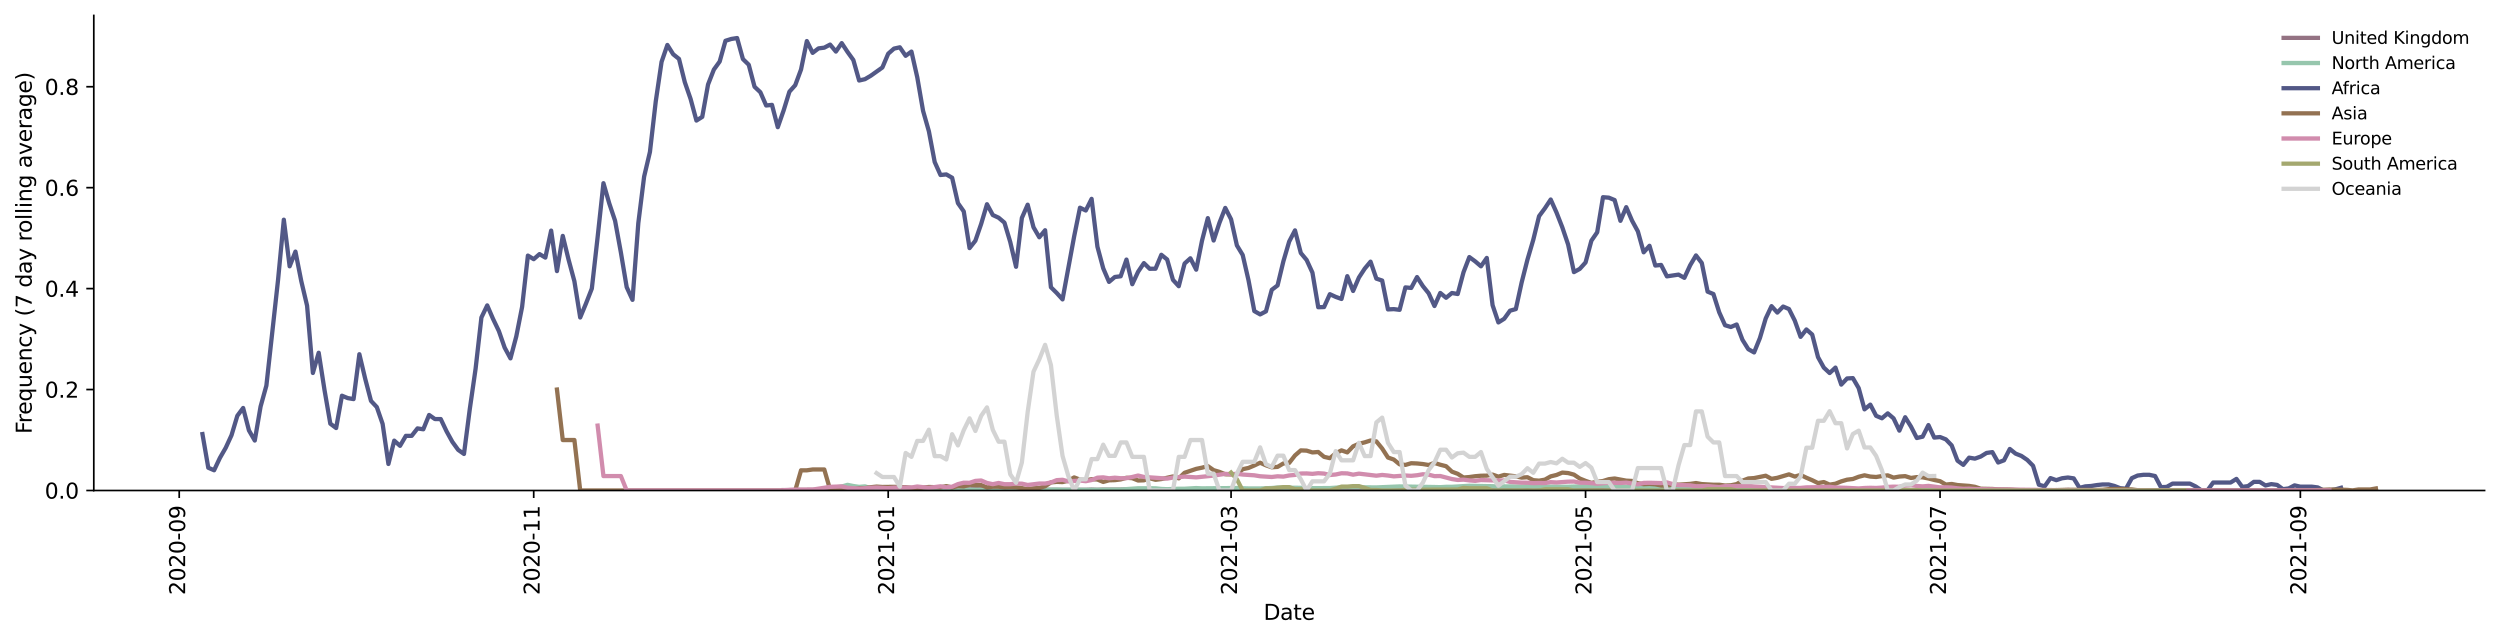 <?xml version="1.0" encoding="utf-8" standalone="no"?>
<!DOCTYPE svg PUBLIC "-//W3C//DTD SVG 1.1//EN"
  "http://www.w3.org/Graphics/SVG/1.1/DTD/svg11.dtd">
<svg height="298.621pt" version="1.1" viewBox="0 0 1166.981 298.621" width="1166.981pt" xmlns="http://www.w3.org/2000/svg" xmlns:xlink="http://www.w3.org/1999/xlink">
 <defs>
  <style type="text/css">*{stroke-linecap:butt;stroke-linejoin:round;}</style>
 </defs>
 <g id="figure_1">
  <g id="patch_1">
   <path d="M 0 298.621 
L 1166.981 298.621 
L 1166.981 0 
L 0 0 
z
" style="fill:#ffffff;"/>
  </g>
  <g id="axes_1">
   <g id="patch_2">
    <path d="M 43.781 228.96 
L 1159.781 228.96 
L 1159.781 7.2 
L 43.781 7.2 
z
" style="fill:#ffffff;"/>
   </g>
   <g id="matplotlib.axis_1">
    <g id="xtick_1">
     <g id="line2d_1">
      <defs>
       <path d="M 0 0 
L 0 3.5 
" id="m86f9f6226e" style="stroke:#000000;stroke-width:0.8;"/>
      </defs>
      <g>
       <use style="stroke:#000000;stroke-width:0.8;" x="83.658" xlink:href="#m86f9f6226e" y="228.96"/>
      </g>
     </g>
     <g id="text_1">
      <!-- 2020-09 -->
      <g transform="translate(86.417 277.743)rotate(-90)scale(0.1 -0.1)">
       <defs>
        <path d="M 1228 531 
L 3431 531 
L 3431 0 
L 469 0 
L 469 531 
Q 828 903 1448 1529 
Q 2069 2156 2228 2338 
Q 2531 2678 2651 2914 
Q 2772 3150 2772 3378 
Q 2772 3750 2511 3984 
Q 2250 4219 1831 4219 
Q 1534 4219 1204 4116 
Q 875 4013 500 3803 
L 500 4441 
Q 881 4594 1212 4672 
Q 1544 4750 1819 4750 
Q 2544 4750 2975 4387 
Q 3406 4025 3406 3419 
Q 3406 3131 3298 2873 
Q 3191 2616 2906 2266 
Q 2828 2175 2409 1742 
Q 1991 1309 1228 531 
z
" id="DejaVuSans-32" transform="scale(0.016)"/>
        <path d="M 2034 4250 
Q 1547 4250 1301 3770 
Q 1056 3291 1056 2328 
Q 1056 1369 1301 889 
Q 1547 409 2034 409 
Q 2525 409 2770 889 
Q 3016 1369 3016 2328 
Q 3016 3291 2770 3770 
Q 2525 4250 2034 4250 
z
M 2034 4750 
Q 2819 4750 3233 4129 
Q 3647 3509 3647 2328 
Q 3647 1150 3233 529 
Q 2819 -91 2034 -91 
Q 1250 -91 836 529 
Q 422 1150 422 2328 
Q 422 3509 836 4129 
Q 1250 4750 2034 4750 
z
" id="DejaVuSans-30" transform="scale(0.016)"/>
        <path d="M 313 2009 
L 1997 2009 
L 1997 1497 
L 313 1497 
L 313 2009 
z
" id="DejaVuSans-2d" transform="scale(0.016)"/>
        <path d="M 703 97 
L 703 672 
Q 941 559 1184 500 
Q 1428 441 1663 441 
Q 2288 441 2617 861 
Q 2947 1281 2994 2138 
Q 2813 1869 2534 1725 
Q 2256 1581 1919 1581 
Q 1219 1581 811 2004 
Q 403 2428 403 3163 
Q 403 3881 828 4315 
Q 1253 4750 1959 4750 
Q 2769 4750 3195 4129 
Q 3622 3509 3622 2328 
Q 3622 1225 3098 567 
Q 2575 -91 1691 -91 
Q 1453 -91 1209 -44 
Q 966 3 703 97 
z
M 1959 2075 
Q 2384 2075 2632 2365 
Q 2881 2656 2881 3163 
Q 2881 3666 2632 3958 
Q 2384 4250 1959 4250 
Q 1534 4250 1286 3958 
Q 1038 3666 1038 3163 
Q 1038 2656 1286 2365 
Q 1534 2075 1959 2075 
z
" id="DejaVuSans-39" transform="scale(0.016)"/>
       </defs>
       <use xlink:href="#DejaVuSans-32"/>
       <use x="63.623" xlink:href="#DejaVuSans-30"/>
       <use x="127.246" xlink:href="#DejaVuSans-32"/>
       <use x="190.869" xlink:href="#DejaVuSans-30"/>
       <use x="254.492" xlink:href="#DejaVuSans-2d"/>
       <use x="290.576" xlink:href="#DejaVuSans-30"/>
       <use x="354.199" xlink:href="#DejaVuSans-39"/>
      </g>
     </g>
    </g>
    <g id="xtick_2">
     <g id="line2d_2">
      <g>
       <use style="stroke:#000000;stroke-width:0.8;" x="249.132" xlink:href="#m86f9f6226e" y="228.96"/>
      </g>
     </g>
     <g id="text_2">
      <!-- 2020-11 -->
      <g transform="translate(251.891 277.743)rotate(-90)scale(0.1 -0.1)">
       <defs>
        <path d="M 794 531 
L 1825 531 
L 1825 4091 
L 703 3866 
L 703 4441 
L 1819 4666 
L 2450 4666 
L 2450 531 
L 3481 531 
L 3481 0 
L 794 0 
L 794 531 
z
" id="DejaVuSans-31" transform="scale(0.016)"/>
       </defs>
       <use xlink:href="#DejaVuSans-32"/>
       <use x="63.623" xlink:href="#DejaVuSans-30"/>
       <use x="127.246" xlink:href="#DejaVuSans-32"/>
       <use x="190.869" xlink:href="#DejaVuSans-30"/>
       <use x="254.492" xlink:href="#DejaVuSans-2d"/>
       <use x="290.576" xlink:href="#DejaVuSans-31"/>
       <use x="354.199" xlink:href="#DejaVuSans-31"/>
      </g>
     </g>
    </g>
    <g id="xtick_3">
     <g id="line2d_3">
      <g>
       <use style="stroke:#000000;stroke-width:0.8;" x="414.606" xlink:href="#m86f9f6226e" y="228.96"/>
      </g>
     </g>
     <g id="text_3">
      <!-- 2021-01 -->
      <g transform="translate(417.365 277.743)rotate(-90)scale(0.1 -0.1)">
       <use xlink:href="#DejaVuSans-32"/>
       <use x="63.623" xlink:href="#DejaVuSans-30"/>
       <use x="127.246" xlink:href="#DejaVuSans-32"/>
       <use x="190.869" xlink:href="#DejaVuSans-31"/>
       <use x="254.492" xlink:href="#DejaVuSans-2d"/>
       <use x="290.576" xlink:href="#DejaVuSans-30"/>
       <use x="354.199" xlink:href="#DejaVuSans-31"/>
      </g>
     </g>
    </g>
    <g id="xtick_4">
     <g id="line2d_4">
      <g>
       <use style="stroke:#000000;stroke-width:0.8;" x="574.654" xlink:href="#m86f9f6226e" y="228.96"/>
      </g>
     </g>
     <g id="text_4">
      <!-- 2021-03 -->
      <g transform="translate(577.414 277.743)rotate(-90)scale(0.1 -0.1)">
       <defs>
        <path d="M 2597 2516 
Q 3050 2419 3304 2112 
Q 3559 1806 3559 1356 
Q 3559 666 3084 287 
Q 2609 -91 1734 -91 
Q 1441 -91 1130 -33 
Q 819 25 488 141 
L 488 750 
Q 750 597 1062 519 
Q 1375 441 1716 441 
Q 2309 441 2620 675 
Q 2931 909 2931 1356 
Q 2931 1769 2642 2001 
Q 2353 2234 1838 2234 
L 1294 2234 
L 1294 2753 
L 1863 2753 
Q 2328 2753 2575 2939 
Q 2822 3125 2822 3475 
Q 2822 3834 2567 4026 
Q 2313 4219 1838 4219 
Q 1578 4219 1281 4162 
Q 984 4106 628 3988 
L 628 4550 
Q 988 4650 1302 4700 
Q 1616 4750 1894 4750 
Q 2613 4750 3031 4423 
Q 3450 4097 3450 3541 
Q 3450 3153 3228 2886 
Q 3006 2619 2597 2516 
z
" id="DejaVuSans-33" transform="scale(0.016)"/>
       </defs>
       <use xlink:href="#DejaVuSans-32"/>
       <use x="63.623" xlink:href="#DejaVuSans-30"/>
       <use x="127.246" xlink:href="#DejaVuSans-32"/>
       <use x="190.869" xlink:href="#DejaVuSans-31"/>
       <use x="254.492" xlink:href="#DejaVuSans-2d"/>
       <use x="290.576" xlink:href="#DejaVuSans-30"/>
       <use x="354.199" xlink:href="#DejaVuSans-33"/>
      </g>
     </g>
    </g>
    <g id="xtick_5">
     <g id="line2d_5">
      <g>
       <use style="stroke:#000000;stroke-width:0.8;" x="740.128" xlink:href="#m86f9f6226e" y="228.96"/>
      </g>
     </g>
     <g id="text_5">
      <!-- 2021-05 -->
      <g transform="translate(742.888 277.743)rotate(-90)scale(0.1 -0.1)">
       <defs>
        <path d="M 691 4666 
L 3169 4666 
L 3169 4134 
L 1269 4134 
L 1269 2991 
Q 1406 3038 1543 3061 
Q 1681 3084 1819 3084 
Q 2600 3084 3056 2656 
Q 3513 2228 3513 1497 
Q 3513 744 3044 326 
Q 2575 -91 1722 -91 
Q 1428 -91 1123 -41 
Q 819 9 494 109 
L 494 744 
Q 775 591 1075 516 
Q 1375 441 1709 441 
Q 2250 441 2565 725 
Q 2881 1009 2881 1497 
Q 2881 1984 2565 2268 
Q 2250 2553 1709 2553 
Q 1456 2553 1204 2497 
Q 953 2441 691 2322 
L 691 4666 
z
" id="DejaVuSans-35" transform="scale(0.016)"/>
       </defs>
       <use xlink:href="#DejaVuSans-32"/>
       <use x="63.623" xlink:href="#DejaVuSans-30"/>
       <use x="127.246" xlink:href="#DejaVuSans-32"/>
       <use x="190.869" xlink:href="#DejaVuSans-31"/>
       <use x="254.492" xlink:href="#DejaVuSans-2d"/>
       <use x="290.576" xlink:href="#DejaVuSans-30"/>
       <use x="354.199" xlink:href="#DejaVuSans-35"/>
      </g>
     </g>
    </g>
    <g id="xtick_6">
     <g id="line2d_6">
      <g>
       <use style="stroke:#000000;stroke-width:0.8;" x="905.602" xlink:href="#m86f9f6226e" y="228.96"/>
      </g>
     </g>
     <g id="text_6">
      <!-- 2021-07 -->
      <g transform="translate(908.362 277.743)rotate(-90)scale(0.1 -0.1)">
       <defs>
        <path d="M 525 4666 
L 3525 4666 
L 3525 4397 
L 1831 0 
L 1172 0 
L 2766 4134 
L 525 4134 
L 525 4666 
z
" id="DejaVuSans-37" transform="scale(0.016)"/>
       </defs>
       <use xlink:href="#DejaVuSans-32"/>
       <use x="63.623" xlink:href="#DejaVuSans-30"/>
       <use x="127.246" xlink:href="#DejaVuSans-32"/>
       <use x="190.869" xlink:href="#DejaVuSans-31"/>
       <use x="254.492" xlink:href="#DejaVuSans-2d"/>
       <use x="290.576" xlink:href="#DejaVuSans-30"/>
       <use x="354.199" xlink:href="#DejaVuSans-37"/>
      </g>
     </g>
    </g>
    <g id="xtick_7">
     <g id="line2d_7">
      <g>
       <use style="stroke:#000000;stroke-width:0.8;" x="1073.789" xlink:href="#m86f9f6226e" y="228.96"/>
      </g>
     </g>
     <g id="text_7">
      <!-- 2021-09 -->
      <g transform="translate(1076.548 277.743)rotate(-90)scale(0.1 -0.1)">
       <use xlink:href="#DejaVuSans-32"/>
       <use x="63.623" xlink:href="#DejaVuSans-30"/>
       <use x="127.246" xlink:href="#DejaVuSans-32"/>
       <use x="190.869" xlink:href="#DejaVuSans-31"/>
       <use x="254.492" xlink:href="#DejaVuSans-2d"/>
       <use x="290.576" xlink:href="#DejaVuSans-30"/>
       <use x="354.199" xlink:href="#DejaVuSans-39"/>
      </g>
     </g>
    </g>
    <g id="text_8">
     <!-- Date -->
     <g transform="translate(589.83 289.341)scale(0.1 -0.1)">
      <defs>
       <path d="M 1259 4147 
L 1259 519 
L 2022 519 
Q 2988 519 3436 956 
Q 3884 1394 3884 2338 
Q 3884 3275 3436 3711 
Q 2988 4147 2022 4147 
L 1259 4147 
z
M 628 4666 
L 1925 4666 
Q 3281 4666 3915 4102 
Q 4550 3538 4550 2338 
Q 4550 1131 3912 565 
Q 3275 0 1925 0 
L 628 0 
L 628 4666 
z
" id="DejaVuSans-44" transform="scale(0.016)"/>
       <path d="M 2194 1759 
Q 1497 1759 1228 1600 
Q 959 1441 959 1056 
Q 959 750 1161 570 
Q 1363 391 1709 391 
Q 2188 391 2477 730 
Q 2766 1069 2766 1631 
L 2766 1759 
L 2194 1759 
z
M 3341 1997 
L 3341 0 
L 2766 0 
L 2766 531 
Q 2569 213 2275 61 
Q 1981 -91 1556 -91 
Q 1019 -91 701 211 
Q 384 513 384 1019 
Q 384 1609 779 1909 
Q 1175 2209 1959 2209 
L 2766 2209 
L 2766 2266 
Q 2766 2663 2505 2880 
Q 2244 3097 1772 3097 
Q 1472 3097 1187 3025 
Q 903 2953 641 2809 
L 641 3341 
Q 956 3463 1253 3523 
Q 1550 3584 1831 3584 
Q 2591 3584 2966 3190 
Q 3341 2797 3341 1997 
z
" id="DejaVuSans-61" transform="scale(0.016)"/>
       <path d="M 1172 4494 
L 1172 3500 
L 2356 3500 
L 2356 3053 
L 1172 3053 
L 1172 1153 
Q 1172 725 1289 603 
Q 1406 481 1766 481 
L 2356 481 
L 2356 0 
L 1766 0 
Q 1100 0 847 248 
Q 594 497 594 1153 
L 594 3053 
L 172 3053 
L 172 3500 
L 594 3500 
L 594 4494 
L 1172 4494 
z
" id="DejaVuSans-74" transform="scale(0.016)"/>
       <path d="M 3597 1894 
L 3597 1613 
L 953 1613 
Q 991 1019 1311 708 
Q 1631 397 2203 397 
Q 2534 397 2845 478 
Q 3156 559 3463 722 
L 3463 178 
Q 3153 47 2828 -22 
Q 2503 -91 2169 -91 
Q 1331 -91 842 396 
Q 353 884 353 1716 
Q 353 2575 817 3079 
Q 1281 3584 2069 3584 
Q 2775 3584 3186 3129 
Q 3597 2675 3597 1894 
z
M 3022 2063 
Q 3016 2534 2758 2815 
Q 2500 3097 2075 3097 
Q 1594 3097 1305 2825 
Q 1016 2553 972 2059 
L 3022 2063 
z
" id="DejaVuSans-65" transform="scale(0.016)"/>
      </defs>
      <use xlink:href="#DejaVuSans-44"/>
      <use x="77.002" xlink:href="#DejaVuSans-61"/>
      <use x="138.281" xlink:href="#DejaVuSans-74"/>
      <use x="177.49" xlink:href="#DejaVuSans-65"/>
     </g>
    </g>
   </g>
   <g id="matplotlib.axis_2">
    <g id="ytick_1">
     <g id="line2d_8">
      <defs>
       <path d="M 0 0 
L -3.5 0 
" id="mdeced3ca4f" style="stroke:#000000;stroke-width:0.8;"/>
      </defs>
      <g>
       <use style="stroke:#000000;stroke-width:0.8;" x="43.781" xlink:href="#mdeced3ca4f" y="228.96"/>
      </g>
     </g>
     <g id="text_9">
      <!-- 0.0 -->
      <g transform="translate(20.878 232.759)scale(0.1 -0.1)">
       <defs>
        <path d="M 684 794 
L 1344 794 
L 1344 0 
L 684 0 
L 684 794 
z
" id="DejaVuSans-2e" transform="scale(0.016)"/>
       </defs>
       <use xlink:href="#DejaVuSans-30"/>
       <use x="63.623" xlink:href="#DejaVuSans-2e"/>
       <use x="95.41" xlink:href="#DejaVuSans-30"/>
      </g>
     </g>
    </g>
    <g id="ytick_2">
     <g id="line2d_9">
      <g>
       <use style="stroke:#000000;stroke-width:0.8;" x="43.781" xlink:href="#mdeced3ca4f" y="181.842"/>
      </g>
     </g>
     <g id="text_10">
      <!-- 0.2 -->
      <g transform="translate(20.878 185.641)scale(0.1 -0.1)">
       <use xlink:href="#DejaVuSans-30"/>
       <use x="63.623" xlink:href="#DejaVuSans-2e"/>
       <use x="95.41" xlink:href="#DejaVuSans-32"/>
      </g>
     </g>
    </g>
    <g id="ytick_3">
     <g id="line2d_10">
      <g>
       <use style="stroke:#000000;stroke-width:0.8;" x="43.781" xlink:href="#mdeced3ca4f" y="134.723"/>
      </g>
     </g>
     <g id="text_11">
      <!-- 0.4 -->
      <g transform="translate(20.878 138.523)scale(0.1 -0.1)">
       <defs>
        <path d="M 2419 4116 
L 825 1625 
L 2419 1625 
L 2419 4116 
z
M 2253 4666 
L 3047 4666 
L 3047 1625 
L 3713 1625 
L 3713 1100 
L 3047 1100 
L 3047 0 
L 2419 0 
L 2419 1100 
L 313 1100 
L 313 1709 
L 2253 4666 
z
" id="DejaVuSans-34" transform="scale(0.016)"/>
       </defs>
       <use xlink:href="#DejaVuSans-30"/>
       <use x="63.623" xlink:href="#DejaVuSans-2e"/>
       <use x="95.41" xlink:href="#DejaVuSans-34"/>
      </g>
     </g>
    </g>
    <g id="ytick_4">
     <g id="line2d_11">
      <g>
       <use style="stroke:#000000;stroke-width:0.8;" x="43.781" xlink:href="#mdeced3ca4f" y="87.605"/>
      </g>
     </g>
     <g id="text_12">
      <!-- 0.6 -->
      <g transform="translate(20.878 91.404)scale(0.1 -0.1)">
       <defs>
        <path d="M 2113 2584 
Q 1688 2584 1439 2293 
Q 1191 2003 1191 1497 
Q 1191 994 1439 701 
Q 1688 409 2113 409 
Q 2538 409 2786 701 
Q 3034 994 3034 1497 
Q 3034 2003 2786 2293 
Q 2538 2584 2113 2584 
z
M 3366 4563 
L 3366 3988 
Q 3128 4100 2886 4159 
Q 2644 4219 2406 4219 
Q 1781 4219 1451 3797 
Q 1122 3375 1075 2522 
Q 1259 2794 1537 2939 
Q 1816 3084 2150 3084 
Q 2853 3084 3261 2657 
Q 3669 2231 3669 1497 
Q 3669 778 3244 343 
Q 2819 -91 2113 -91 
Q 1303 -91 875 529 
Q 447 1150 447 2328 
Q 447 3434 972 4092 
Q 1497 4750 2381 4750 
Q 2619 4750 2861 4703 
Q 3103 4656 3366 4563 
z
" id="DejaVuSans-36" transform="scale(0.016)"/>
       </defs>
       <use xlink:href="#DejaVuSans-30"/>
       <use x="63.623" xlink:href="#DejaVuSans-2e"/>
       <use x="95.41" xlink:href="#DejaVuSans-36"/>
      </g>
     </g>
    </g>
    <g id="ytick_5">
     <g id="line2d_12">
      <g>
       <use style="stroke:#000000;stroke-width:0.8;" x="43.781" xlink:href="#mdeced3ca4f" y="40.487"/>
      </g>
     </g>
     <g id="text_13">
      <!-- 0.8 -->
      <g transform="translate(20.878 44.286)scale(0.1 -0.1)">
       <defs>
        <path d="M 2034 2216 
Q 1584 2216 1326 1975 
Q 1069 1734 1069 1313 
Q 1069 891 1326 650 
Q 1584 409 2034 409 
Q 2484 409 2743 651 
Q 3003 894 3003 1313 
Q 3003 1734 2745 1975 
Q 2488 2216 2034 2216 
z
M 1403 2484 
Q 997 2584 770 2862 
Q 544 3141 544 3541 
Q 544 4100 942 4425 
Q 1341 4750 2034 4750 
Q 2731 4750 3128 4425 
Q 3525 4100 3525 3541 
Q 3525 3141 3298 2862 
Q 3072 2584 2669 2484 
Q 3125 2378 3379 2068 
Q 3634 1759 3634 1313 
Q 3634 634 3220 271 
Q 2806 -91 2034 -91 
Q 1263 -91 848 271 
Q 434 634 434 1313 
Q 434 1759 690 2068 
Q 947 2378 1403 2484 
z
M 1172 3481 
Q 1172 3119 1398 2916 
Q 1625 2713 2034 2713 
Q 2441 2713 2670 2916 
Q 2900 3119 2900 3481 
Q 2900 3844 2670 4047 
Q 2441 4250 2034 4250 
Q 1625 4250 1398 4047 
Q 1172 3844 1172 3481 
z
" id="DejaVuSans-38" transform="scale(0.016)"/>
       </defs>
       <use xlink:href="#DejaVuSans-30"/>
       <use x="63.623" xlink:href="#DejaVuSans-2e"/>
       <use x="95.41" xlink:href="#DejaVuSans-38"/>
      </g>
     </g>
    </g>
    <g id="text_14">
     <!-- Frequency (7 day rolling average) -->
     <g transform="translate(14.798 202.529)rotate(-90)scale(0.1 -0.1)">
      <defs>
       <path d="M 628 4666 
L 3309 4666 
L 3309 4134 
L 1259 4134 
L 1259 2759 
L 3109 2759 
L 3109 2228 
L 1259 2228 
L 1259 0 
L 628 0 
L 628 4666 
z
" id="DejaVuSans-46" transform="scale(0.016)"/>
       <path d="M 2631 2963 
Q 2534 3019 2420 3045 
Q 2306 3072 2169 3072 
Q 1681 3072 1420 2755 
Q 1159 2438 1159 1844 
L 1159 0 
L 581 0 
L 581 3500 
L 1159 3500 
L 1159 2956 
Q 1341 3275 1631 3429 
Q 1922 3584 2338 3584 
Q 2397 3584 2469 3576 
Q 2541 3569 2628 3553 
L 2631 2963 
z
" id="DejaVuSans-72" transform="scale(0.016)"/>
       <path d="M 947 1747 
Q 947 1113 1208 752 
Q 1469 391 1925 391 
Q 2381 391 2643 752 
Q 2906 1113 2906 1747 
Q 2906 2381 2643 2742 
Q 2381 3103 1925 3103 
Q 1469 3103 1208 2742 
Q 947 2381 947 1747 
z
M 2906 525 
Q 2725 213 2448 61 
Q 2172 -91 1784 -91 
Q 1150 -91 751 415 
Q 353 922 353 1747 
Q 353 2572 751 3078 
Q 1150 3584 1784 3584 
Q 2172 3584 2448 3432 
Q 2725 3281 2906 2969 
L 2906 3500 
L 3481 3500 
L 3481 -1331 
L 2906 -1331 
L 2906 525 
z
" id="DejaVuSans-71" transform="scale(0.016)"/>
       <path d="M 544 1381 
L 544 3500 
L 1119 3500 
L 1119 1403 
Q 1119 906 1312 657 
Q 1506 409 1894 409 
Q 2359 409 2629 706 
Q 2900 1003 2900 1516 
L 2900 3500 
L 3475 3500 
L 3475 0 
L 2900 0 
L 2900 538 
Q 2691 219 2414 64 
Q 2138 -91 1772 -91 
Q 1169 -91 856 284 
Q 544 659 544 1381 
z
M 1991 3584 
L 1991 3584 
z
" id="DejaVuSans-75" transform="scale(0.016)"/>
       <path d="M 3513 2113 
L 3513 0 
L 2938 0 
L 2938 2094 
Q 2938 2591 2744 2837 
Q 2550 3084 2163 3084 
Q 1697 3084 1428 2787 
Q 1159 2491 1159 1978 
L 1159 0 
L 581 0 
L 581 3500 
L 1159 3500 
L 1159 2956 
Q 1366 3272 1645 3428 
Q 1925 3584 2291 3584 
Q 2894 3584 3203 3211 
Q 3513 2838 3513 2113 
z
" id="DejaVuSans-6e" transform="scale(0.016)"/>
       <path d="M 3122 3366 
L 3122 2828 
Q 2878 2963 2633 3030 
Q 2388 3097 2138 3097 
Q 1578 3097 1268 2742 
Q 959 2388 959 1747 
Q 959 1106 1268 751 
Q 1578 397 2138 397 
Q 2388 397 2633 464 
Q 2878 531 3122 666 
L 3122 134 
Q 2881 22 2623 -34 
Q 2366 -91 2075 -91 
Q 1284 -91 818 406 
Q 353 903 353 1747 
Q 353 2603 823 3093 
Q 1294 3584 2113 3584 
Q 2378 3584 2631 3529 
Q 2884 3475 3122 3366 
z
" id="DejaVuSans-63" transform="scale(0.016)"/>
       <path d="M 2059 -325 
Q 1816 -950 1584 -1140 
Q 1353 -1331 966 -1331 
L 506 -1331 
L 506 -850 
L 844 -850 
Q 1081 -850 1212 -737 
Q 1344 -625 1503 -206 
L 1606 56 
L 191 3500 
L 800 3500 
L 1894 763 
L 2988 3500 
L 3597 3500 
L 2059 -325 
z
" id="DejaVuSans-79" transform="scale(0.016)"/>
       <path id="DejaVuSans-20" transform="scale(0.016)"/>
       <path d="M 1984 4856 
Q 1566 4138 1362 3434 
Q 1159 2731 1159 2009 
Q 1159 1288 1364 580 
Q 1569 -128 1984 -844 
L 1484 -844 
Q 1016 -109 783 600 
Q 550 1309 550 2009 
Q 550 2706 781 3412 
Q 1013 4119 1484 4856 
L 1984 4856 
z
" id="DejaVuSans-28" transform="scale(0.016)"/>
       <path d="M 2906 2969 
L 2906 4863 
L 3481 4863 
L 3481 0 
L 2906 0 
L 2906 525 
Q 2725 213 2448 61 
Q 2172 -91 1784 -91 
Q 1150 -91 751 415 
Q 353 922 353 1747 
Q 353 2572 751 3078 
Q 1150 3584 1784 3584 
Q 2172 3584 2448 3432 
Q 2725 3281 2906 2969 
z
M 947 1747 
Q 947 1113 1208 752 
Q 1469 391 1925 391 
Q 2381 391 2643 752 
Q 2906 1113 2906 1747 
Q 2906 2381 2643 2742 
Q 2381 3103 1925 3103 
Q 1469 3103 1208 2742 
Q 947 2381 947 1747 
z
" id="DejaVuSans-64" transform="scale(0.016)"/>
       <path d="M 1959 3097 
Q 1497 3097 1228 2736 
Q 959 2375 959 1747 
Q 959 1119 1226 758 
Q 1494 397 1959 397 
Q 2419 397 2687 759 
Q 2956 1122 2956 1747 
Q 2956 2369 2687 2733 
Q 2419 3097 1959 3097 
z
M 1959 3584 
Q 2709 3584 3137 3096 
Q 3566 2609 3566 1747 
Q 3566 888 3137 398 
Q 2709 -91 1959 -91 
Q 1206 -91 779 398 
Q 353 888 353 1747 
Q 353 2609 779 3096 
Q 1206 3584 1959 3584 
z
" id="DejaVuSans-6f" transform="scale(0.016)"/>
       <path d="M 603 4863 
L 1178 4863 
L 1178 0 
L 603 0 
L 603 4863 
z
" id="DejaVuSans-6c" transform="scale(0.016)"/>
       <path d="M 603 3500 
L 1178 3500 
L 1178 0 
L 603 0 
L 603 3500 
z
M 603 4863 
L 1178 4863 
L 1178 4134 
L 603 4134 
L 603 4863 
z
" id="DejaVuSans-69" transform="scale(0.016)"/>
       <path d="M 2906 1791 
Q 2906 2416 2648 2759 
Q 2391 3103 1925 3103 
Q 1463 3103 1205 2759 
Q 947 2416 947 1791 
Q 947 1169 1205 825 
Q 1463 481 1925 481 
Q 2391 481 2648 825 
Q 2906 1169 2906 1791 
z
M 3481 434 
Q 3481 -459 3084 -895 
Q 2688 -1331 1869 -1331 
Q 1566 -1331 1297 -1286 
Q 1028 -1241 775 -1147 
L 775 -588 
Q 1028 -725 1275 -790 
Q 1522 -856 1778 -856 
Q 2344 -856 2625 -561 
Q 2906 -266 2906 331 
L 2906 616 
Q 2728 306 2450 153 
Q 2172 0 1784 0 
Q 1141 0 747 490 
Q 353 981 353 1791 
Q 353 2603 747 3093 
Q 1141 3584 1784 3584 
Q 2172 3584 2450 3431 
Q 2728 3278 2906 2969 
L 2906 3500 
L 3481 3500 
L 3481 434 
z
" id="DejaVuSans-67" transform="scale(0.016)"/>
       <path d="M 191 3500 
L 800 3500 
L 1894 563 
L 2988 3500 
L 3597 3500 
L 2284 0 
L 1503 0 
L 191 3500 
z
" id="DejaVuSans-76" transform="scale(0.016)"/>
       <path d="M 513 4856 
L 1013 4856 
Q 1481 4119 1714 3412 
Q 1947 2706 1947 2009 
Q 1947 1309 1714 600 
Q 1481 -109 1013 -844 
L 513 -844 
Q 928 -128 1133 580 
Q 1338 1288 1338 2009 
Q 1338 2731 1133 3434 
Q 928 4138 513 4856 
z
" id="DejaVuSans-29" transform="scale(0.016)"/>
      </defs>
      <use xlink:href="#DejaVuSans-46"/>
      <use x="50.27" xlink:href="#DejaVuSans-72"/>
      <use x="89.133" xlink:href="#DejaVuSans-65"/>
      <use x="150.656" xlink:href="#DejaVuSans-71"/>
      <use x="214.133" xlink:href="#DejaVuSans-75"/>
      <use x="277.512" xlink:href="#DejaVuSans-65"/>
      <use x="339.035" xlink:href="#DejaVuSans-6e"/>
      <use x="402.414" xlink:href="#DejaVuSans-63"/>
      <use x="457.395" xlink:href="#DejaVuSans-79"/>
      <use x="516.574" xlink:href="#DejaVuSans-20"/>
      <use x="548.361" xlink:href="#DejaVuSans-28"/>
      <use x="587.375" xlink:href="#DejaVuSans-37"/>
      <use x="650.998" xlink:href="#DejaVuSans-20"/>
      <use x="682.785" xlink:href="#DejaVuSans-64"/>
      <use x="746.262" xlink:href="#DejaVuSans-61"/>
      <use x="807.541" xlink:href="#DejaVuSans-79"/>
      <use x="866.721" xlink:href="#DejaVuSans-20"/>
      <use x="898.508" xlink:href="#DejaVuSans-72"/>
      <use x="937.371" xlink:href="#DejaVuSans-6f"/>
      <use x="998.553" xlink:href="#DejaVuSans-6c"/>
      <use x="1026.336" xlink:href="#DejaVuSans-6c"/>
      <use x="1054.119" xlink:href="#DejaVuSans-69"/>
      <use x="1081.902" xlink:href="#DejaVuSans-6e"/>
      <use x="1145.281" xlink:href="#DejaVuSans-67"/>
      <use x="1208.758" xlink:href="#DejaVuSans-20"/>
      <use x="1240.545" xlink:href="#DejaVuSans-61"/>
      <use x="1301.824" xlink:href="#DejaVuSans-76"/>
      <use x="1361.004" xlink:href="#DejaVuSans-65"/>
      <use x="1422.527" xlink:href="#DejaVuSans-72"/>
      <use x="1463.641" xlink:href="#DejaVuSans-61"/>
      <use x="1524.92" xlink:href="#DejaVuSans-67"/>
      <use x="1588.396" xlink:href="#DejaVuSans-65"/>
      <use x="1649.92" xlink:href="#DejaVuSans-29"/>
     </g>
    </g>
   </g>
   <g id="line2d_13">
    <path clip-path="url(#p26874ec6fc)" d="M 365.777 228.768 
L 379.341 228.664 
L 384.766 228.772 
L 398.33 228.325 
L 401.042 228.381 
L 403.755 228.136 
L 411.893 228.346 
L 414.606 227.997 
L 417.318 228.252 
L 420.031 228.309 
L 425.457 228.128 
L 428.169 228.511 
L 436.307 228.555 
L 439.02 228.675 
L 447.158 228.461 
L 455.296 228.346 
L 490.561 228.654 
L 506.837 228.645 
L 509.55 228.553 
L 512.263 228.648 
L 514.975 228.532 
L 523.113 228.535 
L 525.826 228.449 
L 542.102 228.694 
L 563.804 228.613 
L 569.229 228.497 
L 574.654 228.585 
L 577.367 228.552 
L 582.792 228.282 
L 590.93 228.285 
L 593.643 228.568 
L 596.356 228.686 
L 604.494 228.611 
L 612.632 228.267 
L 615.345 228.368 
L 628.908 228.142 
L 634.334 228.238 
L 637.046 228.117 
L 639.759 228.249 
L 647.897 228.23 
L 653.322 228.388 
L 658.748 228.372 
L 661.46 228.336 
L 666.886 228.025 
L 672.311 228.051 
L 675.024 227.703 
L 680.449 227.64 
L 683.162 227.34 
L 685.875 227.431 
L 688.587 227.856 
L 694.013 227.985 
L 696.725 228.311 
L 699.438 227.697 
L 704.863 227.439 
L 707.576 227.555 
L 710.289 227.38 
L 713.001 227.844 
L 718.427 228.199 
L 721.14 228.104 
L 723.852 228.244 
L 726.565 228.177 
L 729.278 227.719 
L 731.99 227.877 
L 737.416 227.751 
L 742.841 227.993 
L 745.554 227.86 
L 748.266 228.006 
L 753.692 227.856 
L 756.404 228.122 
L 759.117 227.872 
L 761.83 227.799 
L 767.255 227.972 
L 769.968 227.992 
L 772.681 228.415 
L 780.819 228.737 
L 788.957 228.898 
L 802.52 228.83 
L 805.233 228.706 
L 816.084 228.788 
L 818.796 228.912 
L 843.211 228.837 
L 859.487 228.857 
L 867.625 228.96 
L 1095.491 228.952 
L 1095.491 228.952 
" style="fill:none;stroke:#947383;stroke-linecap:square;stroke-width:2;"/>
   </g>
   <g id="line2d_14">
    <path clip-path="url(#p26874ec6fc)" d="M 390.192 227.503 
L 392.904 227.129 
L 395.617 226.317 
L 398.33 226.871 
L 401.042 227.267 
L 403.755 227.038 
L 409.18 228.731 
L 411.893 228.731 
L 414.606 228.62 
L 417.318 228.817 
L 425.457 228.785 
L 430.882 228.834 
L 439.02 228.403 
L 452.583 228.6 
L 458.009 228.624 
L 463.434 228.827 
L 468.86 228.712 
L 476.998 228.684 
L 479.71 228.743 
L 493.274 228.527 
L 495.986 228.64 
L 512.263 228.617 
L 523.113 228.517 
L 531.251 227.921 
L 539.389 227.94 
L 542.102 228.237 
L 544.815 228.356 
L 550.24 228.129 
L 552.953 228.139 
L 558.378 227.826 
L 561.091 227.956 
L 577.367 227.803 
L 582.792 228.011 
L 588.218 228.019 
L 593.643 227.794 
L 596.356 227.593 
L 607.207 227.704 
L 609.919 227.892 
L 620.77 227.824 
L 626.195 227.468 
L 634.334 227.457 
L 642.472 227.522 
L 647.897 227.297 
L 653.322 227.062 
L 669.598 227.34 
L 672.311 227.409 
L 675.024 227.252 
L 677.737 227.238 
L 685.875 226.746 
L 694.013 226.917 
L 696.725 226.95 
L 699.438 227.149 
L 702.151 227.033 
L 707.576 227.074 
L 710.289 227.086 
L 713.001 226.942 
L 715.714 227.115 
L 718.427 227.015 
L 721.14 227.183 
L 723.852 227.138 
L 729.278 227.198 
L 731.99 227.203 
L 740.128 226.943 
L 742.841 226.98 
L 748.266 226.885 
L 753.692 227.147 
L 756.404 227.037 
L 759.117 227.201 
L 764.543 227.278 
L 769.968 227.638 
L 775.393 227.612 
L 783.531 227.319 
L 788.957 227.346 
L 794.382 227.292 
L 797.095 227.077 
L 799.808 227.047 
L 805.233 227.26 
L 810.658 227.759 
L 813.371 227.836 
L 816.084 227.686 
L 818.796 227.892 
L 821.509 227.797 
L 826.934 227.911 
L 829.647 228.298 
L 835.072 228.247 
L 848.636 228.263 
L 859.487 228.46 
L 873.05 228.705 
L 875.763 228.808 
L 881.188 228.728 
L 886.614 228.685 
L 889.326 228.633 
L 894.752 228.814 
L 916.453 228.637 
L 924.591 228.825 
L 930.017 228.878 
L 943.58 228.876 
L 954.431 228.9 
L 967.994 228.919 
L 995.121 228.95 
L 1065.651 228.954 
L 1073.789 228.955 
L 1073.789 228.955 
" style="fill:none;stroke:#96c6ad;stroke-linecap:square;stroke-width:2;"/>
   </g>
   <g id="line2d_15">
    <path clip-path="url(#p26874ec6fc)" d="M 94.509 202.629 
L 97.221 218.335 
L 99.934 219.51 
L 102.647 213.751 
L 105.359 209.039 
L 108.072 203.149 
L 110.785 194.088 
L 113.497 190.45 
L 116.21 200.921 
L 118.923 205.632 
L 121.635 189.775 
L 124.348 179.989 
L 129.773 130.831 
L 132.486 102.56 
L 135.199 124.306 
L 137.912 117.453 
L 140.624 131.196 
L 143.337 142.678 
L 146.05 174.091 
L 148.762 164.667 
L 151.475 182.053 
L 154.188 197.759 
L 156.9 199.799 
L 159.613 184.721 
L 162.326 185.829 
L 165.038 186.291 
L 167.751 165.35 
L 170.464 176.773 
L 173.176 187.139 
L 175.889 190.017 
L 178.602 197.87 
L 181.315 216.568 
L 184.027 205.694 
L 186.74 208.108 
L 189.453 203.448 
L 192.165 203.448 
L 194.878 199.98 
L 197.591 200.383 
L 200.303 193.706 
L 203.016 195.609 
L 205.729 195.609 
L 208.441 201.32 
L 211.154 206.247 
L 213.867 209.987 
L 216.579 211.899 
L 219.292 190.957 
L 222.005 172.11 
L 224.718 148.204 
L 227.43 142.566 
L 230.143 148.849 
L 232.856 154.509 
L 235.568 162.269 
L 238.281 167.287 
L 240.994 157.038 
L 243.706 143.295 
L 246.419 119.311 
L 249.132 120.974 
L 251.844 118.613 
L 254.557 120.238 
L 257.27 107.65 
L 259.983 126.54 
L 262.695 110.125 
L 265.408 121.211 
L 268.121 131.285 
L 270.833 148.192 
L 273.546 141.643 
L 276.259 134.704 
L 278.971 110.654 
L 281.684 85.524 
L 284.397 94.948 
L 287.109 103.025 
L 289.822 117.853 
L 292.535 134.05 
L 295.247 139.963 
L 297.96 104.153 
L 300.673 82.426 
L 303.386 70.927 
L 306.098 47.368 
L 308.811 28.89 
L 311.524 20.996 
L 314.236 25.325 
L 316.949 27.495 
L 319.662 38.369 
L 322.374 46.222 
L 325.087 56.27 
L 327.8 54.558 
L 330.512 39.431 
L 333.225 32.484 
L 335.938 28.728 
L 338.65 19.035 
L 341.363 18.188 
L 344.076 17.76 
L 346.789 27.576 
L 349.501 30.21 
L 352.214 40.494 
L 354.927 43.052 
L 357.639 49.239 
L 360.352 48.959 
L 363.065 59.362 
L 365.777 51.591 
L 368.49 42.797 
L 371.203 39.766 
L 373.915 32.449 
L 376.628 19.177 
L 379.341 24.674 
L 382.053 22.596 
L 384.766 22.249 
L 387.479 20.815 
L 390.192 24.065 
L 392.904 20.138 
L 395.617 24.236 
L 398.33 28.016 
L 401.042 37.583 
L 403.755 36.955 
L 406.468 35.356 
L 411.893 31.496 
L 414.606 25.071 
L 417.318 22.684 
L 420.031 22.084 
L 422.744 26.044 
L 425.457 24.088 
L 428.169 36.075 
L 430.882 51.756 
L 433.595 61.284 
L 436.307 75.635 
L 439.02 81.687 
L 441.733 81.42 
L 444.445 82.973 
L 447.158 94.819 
L 449.871 98.686 
L 452.583 115.809 
L 455.296 112.356 
L 458.009 104.488 
L 460.721 95.332 
L 463.434 100.369 
L 466.147 101.625 
L 468.86 103.925 
L 471.572 112.951 
L 474.285 124.527 
L 476.998 101.733 
L 479.71 95.552 
L 482.423 106.072 
L 485.136 110.751 
L 487.848 107.479 
L 490.561 134.079 
L 493.274 136.77 
L 495.986 139.75 
L 501.412 110.316 
L 504.124 96.958 
L 506.837 98.25 
L 509.55 92.835 
L 512.263 115.136 
L 514.975 125.245 
L 517.688 131.582 
L 520.401 129.294 
L 523.113 128.967 
L 525.826 121.173 
L 528.539 132.664 
L 531.251 126.863 
L 533.964 122.824 
L 536.677 125.467 
L 539.389 125.426 
L 542.102 118.939 
L 544.815 121.127 
L 547.527 130.635 
L 550.24 133.593 
L 552.953 123.016 
L 555.666 120.567 
L 558.378 125.876 
L 561.091 112.33 
L 563.804 101.832 
L 566.516 112.265 
L 569.229 103.999 
L 571.942 97.067 
L 574.654 102.368 
L 577.367 114.543 
L 580.08 119.03 
L 582.792 130.81 
L 585.505 145.207 
L 588.218 146.76 
L 590.93 145.346 
L 593.643 135.294 
L 596.356 133.238 
L 599.069 121.982 
L 601.781 112.744 
L 604.494 107.543 
L 607.207 118.101 
L 609.919 121.353 
L 612.632 127.255 
L 615.345 143.412 
L 618.057 143.331 
L 620.77 137.327 
L 623.483 138.573 
L 626.195 139.552 
L 628.908 128.92 
L 631.621 135.818 
L 634.334 129.535 
L 637.046 125.391 
L 639.759 122.144 
L 642.472 130.057 
L 645.184 130.955 
L 647.897 144.432 
L 650.61 144.297 
L 653.322 144.627 
L 656.035 134.162 
L 658.748 134.403 
L 661.46 129.34 
L 664.173 133.535 
L 666.886 136.9 
L 669.598 142.835 
L 672.311 136.753 
L 675.024 138.997 
L 677.737 136.776 
L 680.449 137.238 
L 683.162 127.066 
L 685.875 120.002 
L 688.587 121.985 
L 691.3 124.308 
L 694.013 120.41 
L 696.725 142.45 
L 699.438 150.506 
L 702.151 148.796 
L 704.863 145.029 
L 707.576 144.276 
L 710.289 131.87 
L 713.001 121.194 
L 715.714 111.967 
L 718.427 100.903 
L 721.14 97.239 
L 723.852 93.138 
L 726.565 99.199 
L 729.278 106.133 
L 731.99 114.165 
L 734.703 127.016 
L 737.416 125.516 
L 740.128 122.513 
L 742.841 112.365 
L 745.554 108.438 
L 748.266 92.054 
L 750.979 92.268 
L 753.692 93.389 
L 756.404 103.074 
L 759.117 96.705 
L 761.83 103.01 
L 764.543 107.996 
L 767.255 117.772 
L 769.968 114.738 
L 772.681 123.943 
L 775.393 123.677 
L 778.106 129.004 
L 783.531 128.188 
L 786.244 129.691 
L 788.957 123.82 
L 791.669 119.233 
L 794.382 122.759 
L 797.095 136.134 
L 799.808 137.256 
L 802.52 145.793 
L 805.233 151.816 
L 807.946 152.64 
L 810.658 151.475 
L 813.371 158.631 
L 816.084 162.983 
L 818.796 164.509 
L 821.509 157.807 
L 824.222 148.662 
L 826.934 142.909 
L 829.647 145.905 
L 832.36 143.1 
L 835.072 144.244 
L 837.785 149.663 
L 840.498 157.236 
L 843.211 153.793 
L 845.923 156.171 
L 848.636 166.714 
L 851.349 171.604 
L 854.061 174.128 
L 856.774 171.596 
L 859.487 179.524 
L 862.199 176.662 
L 864.912 176.509 
L 867.625 181.165 
L 870.337 191.08 
L 873.05 188.882 
L 875.763 194.095 
L 878.475 195.244 
L 881.188 192.959 
L 883.901 195.285 
L 886.614 201.013 
L 889.326 194.764 
L 892.039 199.139 
L 894.752 204.456 
L 897.464 203.845 
L 900.177 198.426 
L 902.89 204.258 
L 905.602 204.007 
L 908.315 205.093 
L 911.028 207.908 
L 913.74 215.033 
L 916.453 216.995 
L 919.166 213.633 
L 921.878 214.084 
L 924.591 213.107 
L 927.304 211.435 
L 930.017 211.043 
L 932.729 215.896 
L 935.442 214.873 
L 938.155 209.572 
L 940.867 211.748 
L 943.58 212.826 
L 946.293 214.677 
L 949.005 217.414 
L 951.718 226.262 
L 954.431 227.019 
L 957.143 223.172 
L 959.856 224.134 
L 962.569 223.245 
L 965.281 222.903 
L 967.994 223.301 
L 970.707 227.73 
L 973.42 227.035 
L 976.132 226.853 
L 978.845 226.422 
L 981.558 226.138 
L 984.27 226.138 
L 986.983 226.833 
L 989.696 227.904 
L 992.408 228.102 
L 995.121 223.204 
L 997.834 221.975 
L 1000.546 221.636 
L 1003.259 221.636 
L 1005.972 222.21 
L 1008.685 227.392 
L 1011.397 227.287 
L 1014.11 225.758 
L 1022.248 225.758 
L 1024.961 227.091 
L 1027.673 228.96 
L 1030.386 228.96 
L 1033.099 225.233 
L 1041.237 225.233 
L 1043.949 223.55 
L 1046.662 227.277 
L 1049.375 226.906 
L 1052.088 224.922 
L 1054.8 224.922 
L 1057.513 226.605 
L 1060.226 225.985 
L 1062.938 226.356 
L 1065.651 228.34 
L 1068.364 227.996 
L 1071.076 226.568 
L 1073.789 227.188 
L 1079.214 227.188 
L 1081.927 227.532 
L 1084.64 228.96 
L 1087.352 228.96 
L 1090.065 228.459 
L 1092.778 227.699 
L 1092.778 227.699 
" style="fill:none;stroke:#525886;stroke-linecap:square;stroke-width:2;"/>
   </g>
   <g id="line2d_16">
    <path clip-path="url(#p26874ec6fc)" d="M 259.983 181.842 
L 262.695 205.401 
L 268.121 205.401 
L 270.833 228.96 
L 371.203 228.96 
L 373.915 219.536 
L 376.628 219.536 
L 379.341 219.153 
L 384.766 219.153 
L 387.479 228.577 
L 390.192 228.577 
L 392.904 228.96 
L 395.617 228.96 
L 398.33 228.385 
L 401.042 227.974 
L 403.755 227.859 
L 406.468 227.436 
L 409.18 227.139 
L 411.893 227.321 
L 417.318 227.256 
L 422.744 227.44 
L 425.457 227.735 
L 428.169 228.184 
L 430.882 227.572 
L 433.595 227.321 
L 439.02 227.49 
L 441.733 226.922 
L 444.445 227.524 
L 447.158 226.903 
L 449.871 227.054 
L 452.583 226.282 
L 455.296 226.45 
L 458.009 226.426 
L 460.721 227.522 
L 463.434 227.181 
L 466.147 227.183 
L 468.86 227.484 
L 471.572 227.408 
L 474.285 227.498 
L 476.998 227.838 
L 479.71 228.327 
L 482.423 227.924 
L 485.136 227.776 
L 487.848 227.001 
L 490.561 225.184 
L 493.274 224.933 
L 495.986 225.033 
L 498.699 224.424 
L 501.412 222.857 
L 504.124 223.899 
L 506.837 224.133 
L 509.55 223.697 
L 512.263 223.827 
L 514.975 224.954 
L 517.688 224.204 
L 520.401 224.126 
L 523.113 223.79 
L 525.826 223.017 
L 528.539 223.209 
L 531.251 224.295 
L 533.964 224.205 
L 536.677 223.242 
L 539.389 223.963 
L 542.102 223.624 
L 547.527 222.408 
L 550.24 223.295 
L 552.953 220.688 
L 558.378 218.868 
L 561.091 218.303 
L 563.804 217.576 
L 566.516 219.47 
L 569.229 220.273 
L 571.942 221.39 
L 577.367 221.488 
L 580.08 219.007 
L 582.792 218.433 
L 585.505 217.279 
L 588.218 216.002 
L 590.93 217.206 
L 593.643 218.13 
L 596.356 217.939 
L 599.069 216.333 
L 601.781 216.075 
L 604.494 212.598 
L 607.207 210.238 
L 609.919 210.35 
L 612.632 211.189 
L 615.345 210.981 
L 618.057 213.248 
L 620.77 213.87 
L 623.483 211.632 
L 626.195 210.23 
L 628.908 211.17 
L 631.621 208.339 
L 634.334 207.151 
L 637.046 206.487 
L 639.759 205.627 
L 642.472 206.04 
L 645.184 209.367 
L 647.897 213.575 
L 650.61 214.516 
L 653.322 216.755 
L 656.035 217.011 
L 658.748 216.23 
L 661.46 216.342 
L 664.173 216.612 
L 666.886 217.059 
L 669.598 216.083 
L 672.311 216.936 
L 675.024 217.624 
L 677.737 220.165 
L 680.449 221.172 
L 683.162 222.899 
L 685.875 222.686 
L 688.587 222.299 
L 691.3 222.073 
L 694.013 222.021 
L 696.725 221.545 
L 699.438 222.5 
L 702.151 221.694 
L 707.576 222.345 
L 710.289 222.953 
L 713.001 222.766 
L 715.714 224.143 
L 718.427 224.374 
L 721.14 223.901 
L 723.852 222.368 
L 726.565 221.71 
L 729.278 220.599 
L 731.99 220.821 
L 734.703 221.552 
L 737.416 223.369 
L 740.128 224.47 
L 742.841 225.42 
L 745.554 224.892 
L 748.266 224.536 
L 750.979 223.691 
L 753.692 223.356 
L 759.117 224.365 
L 761.83 224.502 
L 764.543 225.566 
L 767.255 226.017 
L 769.968 225.883 
L 772.681 226.086 
L 775.393 226.627 
L 778.106 226.662 
L 780.819 226.065 
L 783.531 226.237 
L 788.957 225.877 
L 791.669 225.488 
L 794.382 225.97 
L 799.808 226.276 
L 802.52 226.268 
L 805.233 226.641 
L 807.946 226.532 
L 810.658 225.98 
L 813.371 224.386 
L 816.084 223.349 
L 818.796 223.161 
L 824.222 222.068 
L 826.934 223.515 
L 829.647 223.039 
L 835.072 221.433 
L 837.785 222.455 
L 840.498 221.695 
L 843.211 223.011 
L 845.923 224.158 
L 848.636 225.491 
L 851.349 225.018 
L 854.061 226.227 
L 856.774 225.801 
L 859.487 224.701 
L 862.199 223.913 
L 864.912 223.589 
L 867.625 222.551 
L 870.337 221.87 
L 873.05 222.459 
L 875.763 222.66 
L 878.475 222.217 
L 881.188 221.893 
L 883.901 222.949 
L 886.614 222.448 
L 889.326 222.261 
L 892.039 223.105 
L 894.752 222.711 
L 897.464 222.817 
L 900.177 223.35 
L 902.89 224.045 
L 905.602 224.614 
L 908.315 226.193 
L 911.028 225.912 
L 913.74 226.418 
L 919.166 226.818 
L 921.878 227.243 
L 924.591 228.132 
L 930.017 228.243 
L 932.729 228.446 
L 938.155 228.544 
L 943.58 228.885 
L 957.143 228.85 
L 965.281 228.617 
L 970.707 228.66 
L 978.845 228.701 
L 981.558 228.622 
L 984.27 228.333 
L 989.696 228.28 
L 995.121 228.461 
L 997.834 228.818 
L 1052.088 228.96 
L 1060.226 228.916 
L 1079.214 228.863 
L 1087.352 228.494 
L 1092.778 228.591 
L 1095.491 228.663 
L 1098.203 228.896 
L 1100.916 228.488 
L 1106.341 228.488 
L 1109.054 228.01 
L 1109.054 228.01 
" style="fill:none;stroke:#937252;stroke-linecap:square;stroke-width:2;"/>
   </g>
   <g id="line2d_17">
    <path clip-path="url(#p26874ec6fc)" d="M 278.971 198.67 
L 281.684 222.229 
L 289.822 222.229 
L 292.535 228.96 
L 363.065 228.96 
L 371.203 228.549 
L 379.341 228.52 
L 387.479 227.26 
L 392.904 227.041 
L 395.617 227.714 
L 401.042 228.094 
L 406.468 227.697 
L 409.18 227.564 
L 414.606 227.876 
L 417.318 227.647 
L 425.457 227.553 
L 428.169 227.103 
L 433.595 227.716 
L 439.02 227.002 
L 441.733 227.483 
L 444.445 227.193 
L 447.158 225.982 
L 449.871 225.323 
L 452.583 225.371 
L 455.296 224.482 
L 458.009 224.289 
L 460.721 225.447 
L 463.434 226.011 
L 466.147 225.451 
L 468.86 226.01 
L 471.572 226.015 
L 474.285 225.731 
L 476.998 225.77 
L 479.71 226.37 
L 485.136 225.714 
L 487.848 225.722 
L 490.561 225.204 
L 493.274 224.129 
L 495.986 223.954 
L 498.699 224.718 
L 504.124 224.306 
L 506.837 224.622 
L 509.55 224.079 
L 512.263 222.976 
L 514.975 222.827 
L 517.688 223.265 
L 520.401 222.987 
L 523.113 223.23 
L 525.826 223.204 
L 528.539 222.652 
L 531.251 221.973 
L 533.964 222.634 
L 544.815 223.404 
L 547.527 222.932 
L 552.953 222.48 
L 558.378 222.829 
L 566.516 222.006 
L 571.942 221.184 
L 574.654 221.36 
L 577.367 221.178 
L 580.08 221.518 
L 585.505 221.872 
L 588.218 222.315 
L 593.643 222.657 
L 596.356 222.332 
L 599.069 222.478 
L 601.781 221.938 
L 604.494 221.685 
L 607.207 221.036 
L 609.919 220.994 
L 612.632 221.19 
L 615.345 220.891 
L 618.057 221.06 
L 620.77 221.734 
L 623.483 221.492 
L 626.195 220.916 
L 628.908 220.982 
L 631.621 221.577 
L 634.334 221.09 
L 642.472 222.051 
L 645.184 221.703 
L 647.897 221.977 
L 650.61 222.367 
L 656.035 221.959 
L 658.748 222.113 
L 661.46 221.837 
L 664.173 221.381 
L 666.886 221.57 
L 669.598 222.258 
L 672.311 222.204 
L 677.737 223.617 
L 680.449 224.042 
L 683.162 223.894 
L 685.875 224.243 
L 688.587 224.454 
L 691.3 224.084 
L 699.438 224.333 
L 702.151 224.249 
L 704.863 224.958 
L 710.289 225.304 
L 713.001 225.327 
L 715.714 225.533 
L 718.427 225.455 
L 721.14 225.504 
L 723.852 225.062 
L 726.565 225.218 
L 731.99 224.836 
L 734.703 224.78 
L 737.416 225.314 
L 740.128 225.352 
L 742.841 225.522 
L 745.554 225.809 
L 750.979 225.321 
L 756.404 225.443 
L 759.117 225.291 
L 764.543 226.098 
L 767.255 225.416 
L 769.968 225.355 
L 775.393 225.497 
L 778.106 225.185 
L 780.819 225.968 
L 783.531 226.416 
L 788.957 226.558 
L 791.669 226.98 
L 797.095 226.889 
L 802.52 227.383 
L 805.233 226.935 
L 810.658 226.892 
L 813.371 226.888 
L 816.084 226.761 
L 818.796 227.08 
L 824.222 227.384 
L 832.36 227.816 
L 840.498 227.754 
L 843.211 227.505 
L 848.636 227.412 
L 854.061 227.24 
L 856.774 227.558 
L 862.199 227.721 
L 867.625 228.007 
L 870.337 227.791 
L 873.05 227.7 
L 875.763 227.781 
L 878.475 227.607 
L 881.188 227.288 
L 883.901 227.165 
L 886.614 227.235 
L 889.326 226.672 
L 892.039 226.499 
L 894.752 226.846 
L 897.464 227.039 
L 900.177 226.812 
L 905.602 227.499 
L 908.315 227.471 
L 911.028 227.589 
L 913.74 227.943 
L 916.453 228.176 
L 919.166 228.109 
L 921.878 228.304 
L 962.569 228.807 
L 965.281 228.739 
L 973.42 228.853 
L 981.558 228.898 
L 997.834 228.931 
L 1011.397 228.941 
L 1024.961 228.94 
L 1087.352 228.928 
L 1087.352 228.928 
" style="fill:none;stroke:#d18cad;stroke-linecap:square;stroke-width:2;"/>
   </g>
   <g id="line2d_18">
    <path clip-path="url(#p26874ec6fc)" d="M 574.654 220.583 
L 577.367 223.725 
L 580.08 228.96 
L 588.218 228.96 
L 590.93 227.978 
L 593.643 227.978 
L 599.069 227.385 
L 601.781 227.385 
L 604.494 228.367 
L 607.207 228.367 
L 612.632 228.96 
L 620.77 228.96 
L 623.483 228.133 
L 626.195 227.152 
L 628.908 227.152 
L 631.621 226.913 
L 634.334 226.913 
L 637.046 227.739 
L 639.759 228.721 
L 642.472 228.721 
L 645.184 228.96 
L 653.322 228.96 
L 656.035 228.603 
L 680.449 228.518 
L 683.162 227.733 
L 685.875 227.924 
L 694.013 227.924 
L 696.725 228.96 
L 718.427 228.96 
L 721.14 228.431 
L 731.99 228.431 
L 734.703 228.96 
L 794.382 228.96 
L 797.095 228.399 
L 807.946 228.399 
L 810.658 228.96 
L 881.188 228.96 
L 883.901 228.751 
L 894.752 228.751 
L 897.464 228.96 
L 1016.823 228.96 
L 1019.535 228.842 
L 1019.535 228.842 
" style="fill:none;stroke:#a4a86f;stroke-linecap:square;stroke-width:2;"/>
   </g>
   <g id="line2d_19">
    <path clip-path="url(#p26874ec6fc)" d="M 409.18 220.848 
L 411.893 222.66 
L 417.318 222.66 
L 420.031 227.148 
L 422.744 211.442 
L 425.457 213.254 
L 428.169 205.814 
L 430.882 205.814 
L 433.595 200.579 
L 436.307 212.919 
L 439.02 212.919 
L 441.733 214.469 
L 444.445 202.69 
L 447.158 207.925 
L 449.871 200.82 
L 452.583 195.277 
L 455.296 201.166 
L 458.009 194.099 
L 460.721 190.172 
L 463.434 200.643 
L 466.147 206.186 
L 468.86 206.186 
L 471.572 221.409 
L 474.285 225.336 
L 476.998 215.912 
L 479.71 192.353 
L 482.423 173.505 
L 485.136 167.706 
L 487.848 160.975 
L 490.561 170.399 
L 493.274 193.958 
L 495.986 212.805 
L 498.699 222.229 
L 501.412 228.96 
L 504.124 223.725 
L 506.837 223.725 
L 509.55 214.301 
L 512.263 214.301 
L 514.975 207.57 
L 517.688 212.805 
L 520.401 212.805 
L 523.113 206.523 
L 525.826 206.523 
L 528.539 213.254 
L 533.964 213.254 
L 536.677 228.96 
L 547.527 228.96 
L 550.24 213.254 
L 552.953 213.254 
L 555.666 205.401 
L 561.091 205.401 
L 563.804 221.107 
L 566.516 221.107 
L 569.229 228.96 
L 574.654 228.96 
L 577.367 221.107 
L 580.08 215.564 
L 585.505 215.564 
L 588.218 208.832 
L 590.93 216.685 
L 593.643 217.945 
L 596.356 212.71 
L 599.069 212.71 
L 601.781 219.441 
L 604.494 219.441 
L 607.207 223.725 
L 609.919 228.96 
L 612.632 224.677 
L 618.057 224.677 
L 620.77 221.052 
L 623.483 210.581 
L 626.195 214.865 
L 631.621 214.865 
L 634.334 206.71 
L 637.046 212.897 
L 639.759 212.897 
L 642.472 197.191 
L 645.184 194.947 
L 647.897 206.727 
L 650.61 211.01 
L 653.322 211.01 
L 656.035 226.716 
L 658.748 228.96 
L 661.46 228.96 
L 664.173 225.336 
L 666.886 219.446 
L 669.598 215.821 
L 672.311 209.931 
L 675.024 209.931 
L 677.737 213.556 
L 680.449 211.593 
L 683.162 211.291 
L 685.875 213.254 
L 688.587 213.254 
L 691.3 211.01 
L 694.013 218.863 
L 699.438 226.716 
L 704.863 222.535 
L 707.576 222.535 
L 710.289 221.327 
L 713.001 218.555 
L 715.714 220.697 
L 718.427 216.413 
L 721.14 216.413 
L 723.852 215.658 
L 726.565 216.288 
L 729.278 214.146 
L 731.99 215.982 
L 734.703 215.982 
L 737.416 217.945 
L 740.128 216.161 
L 742.841 218.302 
L 745.554 225.033 
L 750.979 225.033 
L 753.692 228.96 
L 761.83 228.96 
L 764.543 218.489 
L 775.393 218.489 
L 778.106 228.96 
L 780.819 228.96 
L 783.531 217.18 
L 786.244 207.757 
L 788.957 207.757 
L 791.669 192.051 
L 794.382 192.051 
L 797.095 203.83 
L 799.808 206.523 
L 802.52 206.523 
L 805.233 222.229 
L 810.658 222.229 
L 813.371 225.033 
L 824.222 225.033 
L 826.934 228.96 
L 832.36 228.96 
L 835.072 225.819 
L 837.785 225.819 
L 840.498 222.453 
L 843.211 208.991 
L 845.923 208.991 
L 848.636 196.426 
L 851.349 196.426 
L 854.061 191.938 
L 856.774 197.548 
L 859.487 197.548 
L 862.199 209.327 
L 864.912 202.596 
L 867.625 201.026 
L 870.337 208.879 
L 873.05 208.879 
L 875.763 212.805 
L 878.475 219.536 
L 881.188 228.96 
L 883.901 228.96 
L 886.614 227.335 
L 889.326 226.157 
L 892.039 226.157 
L 894.752 224.345 
L 897.464 220.625 
L 900.177 222.25 
L 902.89 222.188 
L 902.89 222.188 
" style="fill:none;stroke:#d3d3d3;stroke-linecap:square;stroke-width:2;"/>
   </g>
   <g id="patch_3">
    <path d="M 43.781 228.96 
L 43.781 7.2 
" style="fill:none;stroke:#000000;stroke-linecap:square;stroke-linejoin:miter;stroke-width:0.8;"/>
   </g>
   <g id="patch_4">
    <path d="M 43.781 228.96 
L 1159.781 228.96 
" style="fill:none;stroke:#000000;stroke-linecap:square;stroke-linejoin:miter;stroke-width:0.8;"/>
   </g>
   <g id="legend_1">
    <g id="line2d_20">
     <path d="M 1065.97 17.679 
L 1081.97 17.679 
" style="fill:none;stroke:#947383;stroke-linecap:square;stroke-width:2;"/>
    </g>
    <g id="line2d_21"/>
    <g id="text_15">
     <!-- United Kingdom -->
     <g transform="translate(1088.37 20.479)scale(0.08 -0.08)">
      <defs>
       <path d="M 556 4666 
L 1191 4666 
L 1191 1831 
Q 1191 1081 1462 751 
Q 1734 422 2344 422 
Q 2950 422 3222 751 
Q 3494 1081 3494 1831 
L 3494 4666 
L 4128 4666 
L 4128 1753 
Q 4128 841 3676 375 
Q 3225 -91 2344 -91 
Q 1459 -91 1007 375 
Q 556 841 556 1753 
L 556 4666 
z
" id="DejaVuSans-55" transform="scale(0.016)"/>
       <path d="M 628 4666 
L 1259 4666 
L 1259 2694 
L 3353 4666 
L 4166 4666 
L 1850 2491 
L 4331 0 
L 3500 0 
L 1259 2247 
L 1259 0 
L 628 0 
L 628 4666 
z
" id="DejaVuSans-4b" transform="scale(0.016)"/>
       <path d="M 3328 2828 
Q 3544 3216 3844 3400 
Q 4144 3584 4550 3584 
Q 5097 3584 5394 3201 
Q 5691 2819 5691 2113 
L 5691 0 
L 5113 0 
L 5113 2094 
Q 5113 2597 4934 2840 
Q 4756 3084 4391 3084 
Q 3944 3084 3684 2787 
Q 3425 2491 3425 1978 
L 3425 0 
L 2847 0 
L 2847 2094 
Q 2847 2600 2669 2842 
Q 2491 3084 2119 3084 
Q 1678 3084 1418 2786 
Q 1159 2488 1159 1978 
L 1159 0 
L 581 0 
L 581 3500 
L 1159 3500 
L 1159 2956 
Q 1356 3278 1631 3431 
Q 1906 3584 2284 3584 
Q 2666 3584 2933 3390 
Q 3200 3197 3328 2828 
z
" id="DejaVuSans-6d" transform="scale(0.016)"/>
      </defs>
      <use xlink:href="#DejaVuSans-55"/>
      <use x="73.193" xlink:href="#DejaVuSans-6e"/>
      <use x="136.572" xlink:href="#DejaVuSans-69"/>
      <use x="164.355" xlink:href="#DejaVuSans-74"/>
      <use x="203.564" xlink:href="#DejaVuSans-65"/>
      <use x="265.088" xlink:href="#DejaVuSans-64"/>
      <use x="328.564" xlink:href="#DejaVuSans-20"/>
      <use x="360.352" xlink:href="#DejaVuSans-4b"/>
      <use x="425.928" xlink:href="#DejaVuSans-69"/>
      <use x="453.711" xlink:href="#DejaVuSans-6e"/>
      <use x="517.09" xlink:href="#DejaVuSans-67"/>
      <use x="580.566" xlink:href="#DejaVuSans-64"/>
      <use x="644.043" xlink:href="#DejaVuSans-6f"/>
      <use x="705.225" xlink:href="#DejaVuSans-6d"/>
     </g>
    </g>
    <g id="line2d_22">
     <path d="M 1065.97 29.421 
L 1081.97 29.421 
" style="fill:none;stroke:#96c6ad;stroke-linecap:square;stroke-width:2;"/>
    </g>
    <g id="line2d_23"/>
    <g id="text_16">
     <!-- North America -->
     <g transform="translate(1088.37 32.221)scale(0.08 -0.08)">
      <defs>
       <path d="M 628 4666 
L 1478 4666 
L 3547 763 
L 3547 4666 
L 4159 4666 
L 4159 0 
L 3309 0 
L 1241 3903 
L 1241 0 
L 628 0 
L 628 4666 
z
" id="DejaVuSans-4e" transform="scale(0.016)"/>
       <path d="M 3513 2113 
L 3513 0 
L 2938 0 
L 2938 2094 
Q 2938 2591 2744 2837 
Q 2550 3084 2163 3084 
Q 1697 3084 1428 2787 
Q 1159 2491 1159 1978 
L 1159 0 
L 581 0 
L 581 4863 
L 1159 4863 
L 1159 2956 
Q 1366 3272 1645 3428 
Q 1925 3584 2291 3584 
Q 2894 3584 3203 3211 
Q 3513 2838 3513 2113 
z
" id="DejaVuSans-68" transform="scale(0.016)"/>
       <path d="M 2188 4044 
L 1331 1722 
L 3047 1722 
L 2188 4044 
z
M 1831 4666 
L 2547 4666 
L 4325 0 
L 3669 0 
L 3244 1197 
L 1141 1197 
L 716 0 
L 50 0 
L 1831 4666 
z
" id="DejaVuSans-41" transform="scale(0.016)"/>
      </defs>
      <use xlink:href="#DejaVuSans-4e"/>
      <use x="74.805" xlink:href="#DejaVuSans-6f"/>
      <use x="135.986" xlink:href="#DejaVuSans-72"/>
      <use x="177.1" xlink:href="#DejaVuSans-74"/>
      <use x="216.309" xlink:href="#DejaVuSans-68"/>
      <use x="279.688" xlink:href="#DejaVuSans-20"/>
      <use x="311.475" xlink:href="#DejaVuSans-41"/>
      <use x="379.883" xlink:href="#DejaVuSans-6d"/>
      <use x="477.295" xlink:href="#DejaVuSans-65"/>
      <use x="538.818" xlink:href="#DejaVuSans-72"/>
      <use x="579.932" xlink:href="#DejaVuSans-69"/>
      <use x="607.715" xlink:href="#DejaVuSans-63"/>
      <use x="662.695" xlink:href="#DejaVuSans-61"/>
     </g>
    </g>
    <g id="line2d_24">
     <path d="M 1065.97 41.164 
L 1081.97 41.164 
" style="fill:none;stroke:#525886;stroke-linecap:square;stroke-width:2;"/>
    </g>
    <g id="line2d_25"/>
    <g id="text_17">
     <!-- Africa -->
     <g transform="translate(1088.37 43.964)scale(0.08 -0.08)">
      <defs>
       <path d="M 2375 4863 
L 2375 4384 
L 1825 4384 
Q 1516 4384 1395 4259 
Q 1275 4134 1275 3809 
L 1275 3500 
L 2222 3500 
L 2222 3053 
L 1275 3053 
L 1275 0 
L 697 0 
L 697 3053 
L 147 3053 
L 147 3500 
L 697 3500 
L 697 3744 
Q 697 4328 969 4595 
Q 1241 4863 1831 4863 
L 2375 4863 
z
" id="DejaVuSans-66" transform="scale(0.016)"/>
      </defs>
      <use xlink:href="#DejaVuSans-41"/>
      <use x="64.783" xlink:href="#DejaVuSans-66"/>
      <use x="99.988" xlink:href="#DejaVuSans-72"/>
      <use x="141.102" xlink:href="#DejaVuSans-69"/>
      <use x="168.885" xlink:href="#DejaVuSans-63"/>
      <use x="223.865" xlink:href="#DejaVuSans-61"/>
     </g>
    </g>
    <g id="line2d_26">
     <path d="M 1065.97 52.906 
L 1081.97 52.906 
" style="fill:none;stroke:#937252;stroke-linecap:square;stroke-width:2;"/>
    </g>
    <g id="line2d_27"/>
    <g id="text_18">
     <!-- Asia -->
     <g transform="translate(1088.37 55.706)scale(0.08 -0.08)">
      <defs>
       <path d="M 2834 3397 
L 2834 2853 
Q 2591 2978 2328 3040 
Q 2066 3103 1784 3103 
Q 1356 3103 1142 2972 
Q 928 2841 928 2578 
Q 928 2378 1081 2264 
Q 1234 2150 1697 2047 
L 1894 2003 
Q 2506 1872 2764 1633 
Q 3022 1394 3022 966 
Q 3022 478 2636 193 
Q 2250 -91 1575 -91 
Q 1294 -91 989 -36 
Q 684 19 347 128 
L 347 722 
Q 666 556 975 473 
Q 1284 391 1588 391 
Q 1994 391 2212 530 
Q 2431 669 2431 922 
Q 2431 1156 2273 1281 
Q 2116 1406 1581 1522 
L 1381 1569 
Q 847 1681 609 1914 
Q 372 2147 372 2553 
Q 372 3047 722 3315 
Q 1072 3584 1716 3584 
Q 2034 3584 2315 3537 
Q 2597 3491 2834 3397 
z
" id="DejaVuSans-73" transform="scale(0.016)"/>
      </defs>
      <use xlink:href="#DejaVuSans-41"/>
      <use x="68.408" xlink:href="#DejaVuSans-73"/>
      <use x="120.508" xlink:href="#DejaVuSans-69"/>
      <use x="148.291" xlink:href="#DejaVuSans-61"/>
     </g>
    </g>
    <g id="line2d_28">
     <path d="M 1065.97 64.649 
L 1081.97 64.649 
" style="fill:none;stroke:#d18cad;stroke-linecap:square;stroke-width:2;"/>
    </g>
    <g id="line2d_29"/>
    <g id="text_19">
     <!-- Europe -->
     <g transform="translate(1088.37 67.449)scale(0.08 -0.08)">
      <defs>
       <path d="M 628 4666 
L 3578 4666 
L 3578 4134 
L 1259 4134 
L 1259 2753 
L 3481 2753 
L 3481 2222 
L 1259 2222 
L 1259 531 
L 3634 531 
L 3634 0 
L 628 0 
L 628 4666 
z
" id="DejaVuSans-45" transform="scale(0.016)"/>
       <path d="M 1159 525 
L 1159 -1331 
L 581 -1331 
L 581 3500 
L 1159 3500 
L 1159 2969 
Q 1341 3281 1617 3432 
Q 1894 3584 2278 3584 
Q 2916 3584 3314 3078 
Q 3713 2572 3713 1747 
Q 3713 922 3314 415 
Q 2916 -91 2278 -91 
Q 1894 -91 1617 61 
Q 1341 213 1159 525 
z
M 3116 1747 
Q 3116 2381 2855 2742 
Q 2594 3103 2138 3103 
Q 1681 3103 1420 2742 
Q 1159 2381 1159 1747 
Q 1159 1113 1420 752 
Q 1681 391 2138 391 
Q 2594 391 2855 752 
Q 3116 1113 3116 1747 
z
" id="DejaVuSans-70" transform="scale(0.016)"/>
      </defs>
      <use xlink:href="#DejaVuSans-45"/>
      <use x="63.184" xlink:href="#DejaVuSans-75"/>
      <use x="126.562" xlink:href="#DejaVuSans-72"/>
      <use x="165.426" xlink:href="#DejaVuSans-6f"/>
      <use x="226.607" xlink:href="#DejaVuSans-70"/>
      <use x="290.084" xlink:href="#DejaVuSans-65"/>
     </g>
    </g>
    <g id="line2d_30">
     <path d="M 1065.97 76.391 
L 1081.97 76.391 
" style="fill:none;stroke:#a4a86f;stroke-linecap:square;stroke-width:2;"/>
    </g>
    <g id="line2d_31"/>
    <g id="text_20">
     <!-- South America -->
     <g transform="translate(1088.37 79.191)scale(0.08 -0.08)">
      <defs>
       <path d="M 3425 4513 
L 3425 3897 
Q 3066 4069 2747 4153 
Q 2428 4238 2131 4238 
Q 1616 4238 1336 4038 
Q 1056 3838 1056 3469 
Q 1056 3159 1242 3001 
Q 1428 2844 1947 2747 
L 2328 2669 
Q 3034 2534 3370 2195 
Q 3706 1856 3706 1288 
Q 3706 609 3251 259 
Q 2797 -91 1919 -91 
Q 1588 -91 1214 -16 
Q 841 59 441 206 
L 441 856 
Q 825 641 1194 531 
Q 1563 422 1919 422 
Q 2459 422 2753 634 
Q 3047 847 3047 1241 
Q 3047 1584 2836 1778 
Q 2625 1972 2144 2069 
L 1759 2144 
Q 1053 2284 737 2584 
Q 422 2884 422 3419 
Q 422 4038 858 4394 
Q 1294 4750 2059 4750 
Q 2388 4750 2728 4690 
Q 3069 4631 3425 4513 
z
" id="DejaVuSans-53" transform="scale(0.016)"/>
      </defs>
      <use xlink:href="#DejaVuSans-53"/>
      <use x="63.477" xlink:href="#DejaVuSans-6f"/>
      <use x="124.658" xlink:href="#DejaVuSans-75"/>
      <use x="188.037" xlink:href="#DejaVuSans-74"/>
      <use x="227.246" xlink:href="#DejaVuSans-68"/>
      <use x="290.625" xlink:href="#DejaVuSans-20"/>
      <use x="322.412" xlink:href="#DejaVuSans-41"/>
      <use x="390.82" xlink:href="#DejaVuSans-6d"/>
      <use x="488.232" xlink:href="#DejaVuSans-65"/>
      <use x="549.756" xlink:href="#DejaVuSans-72"/>
      <use x="590.869" xlink:href="#DejaVuSans-69"/>
      <use x="618.652" xlink:href="#DejaVuSans-63"/>
      <use x="673.633" xlink:href="#DejaVuSans-61"/>
     </g>
    </g>
    <g id="line2d_32">
     <path d="M 1065.97 88.134 
L 1081.97 88.134 
" style="fill:none;stroke:#d3d3d3;stroke-linecap:square;stroke-width:2;"/>
    </g>
    <g id="line2d_33"/>
    <g id="text_21">
     <!-- Oceania -->
     <g transform="translate(1088.37 90.934)scale(0.08 -0.08)">
      <defs>
       <path d="M 2522 4238 
Q 1834 4238 1429 3725 
Q 1025 3213 1025 2328 
Q 1025 1447 1429 934 
Q 1834 422 2522 422 
Q 3209 422 3611 934 
Q 4013 1447 4013 2328 
Q 4013 3213 3611 3725 
Q 3209 4238 2522 4238 
z
M 2522 4750 
Q 3503 4750 4090 4092 
Q 4678 3434 4678 2328 
Q 4678 1225 4090 567 
Q 3503 -91 2522 -91 
Q 1538 -91 948 565 
Q 359 1222 359 2328 
Q 359 3434 948 4092 
Q 1538 4750 2522 4750 
z
" id="DejaVuSans-4f" transform="scale(0.016)"/>
      </defs>
      <use xlink:href="#DejaVuSans-4f"/>
      <use x="78.711" xlink:href="#DejaVuSans-63"/>
      <use x="133.691" xlink:href="#DejaVuSans-65"/>
      <use x="195.215" xlink:href="#DejaVuSans-61"/>
      <use x="256.494" xlink:href="#DejaVuSans-6e"/>
      <use x="319.873" xlink:href="#DejaVuSans-69"/>
      <use x="347.656" xlink:href="#DejaVuSans-61"/>
     </g>
    </g>
   </g>
  </g>
 </g>
 <defs>
  <clipPath id="p26874ec6fc">
   <rect height="221.76" width="1116" x="43.781" y="7.2"/>
  </clipPath>
 </defs>
</svg>
